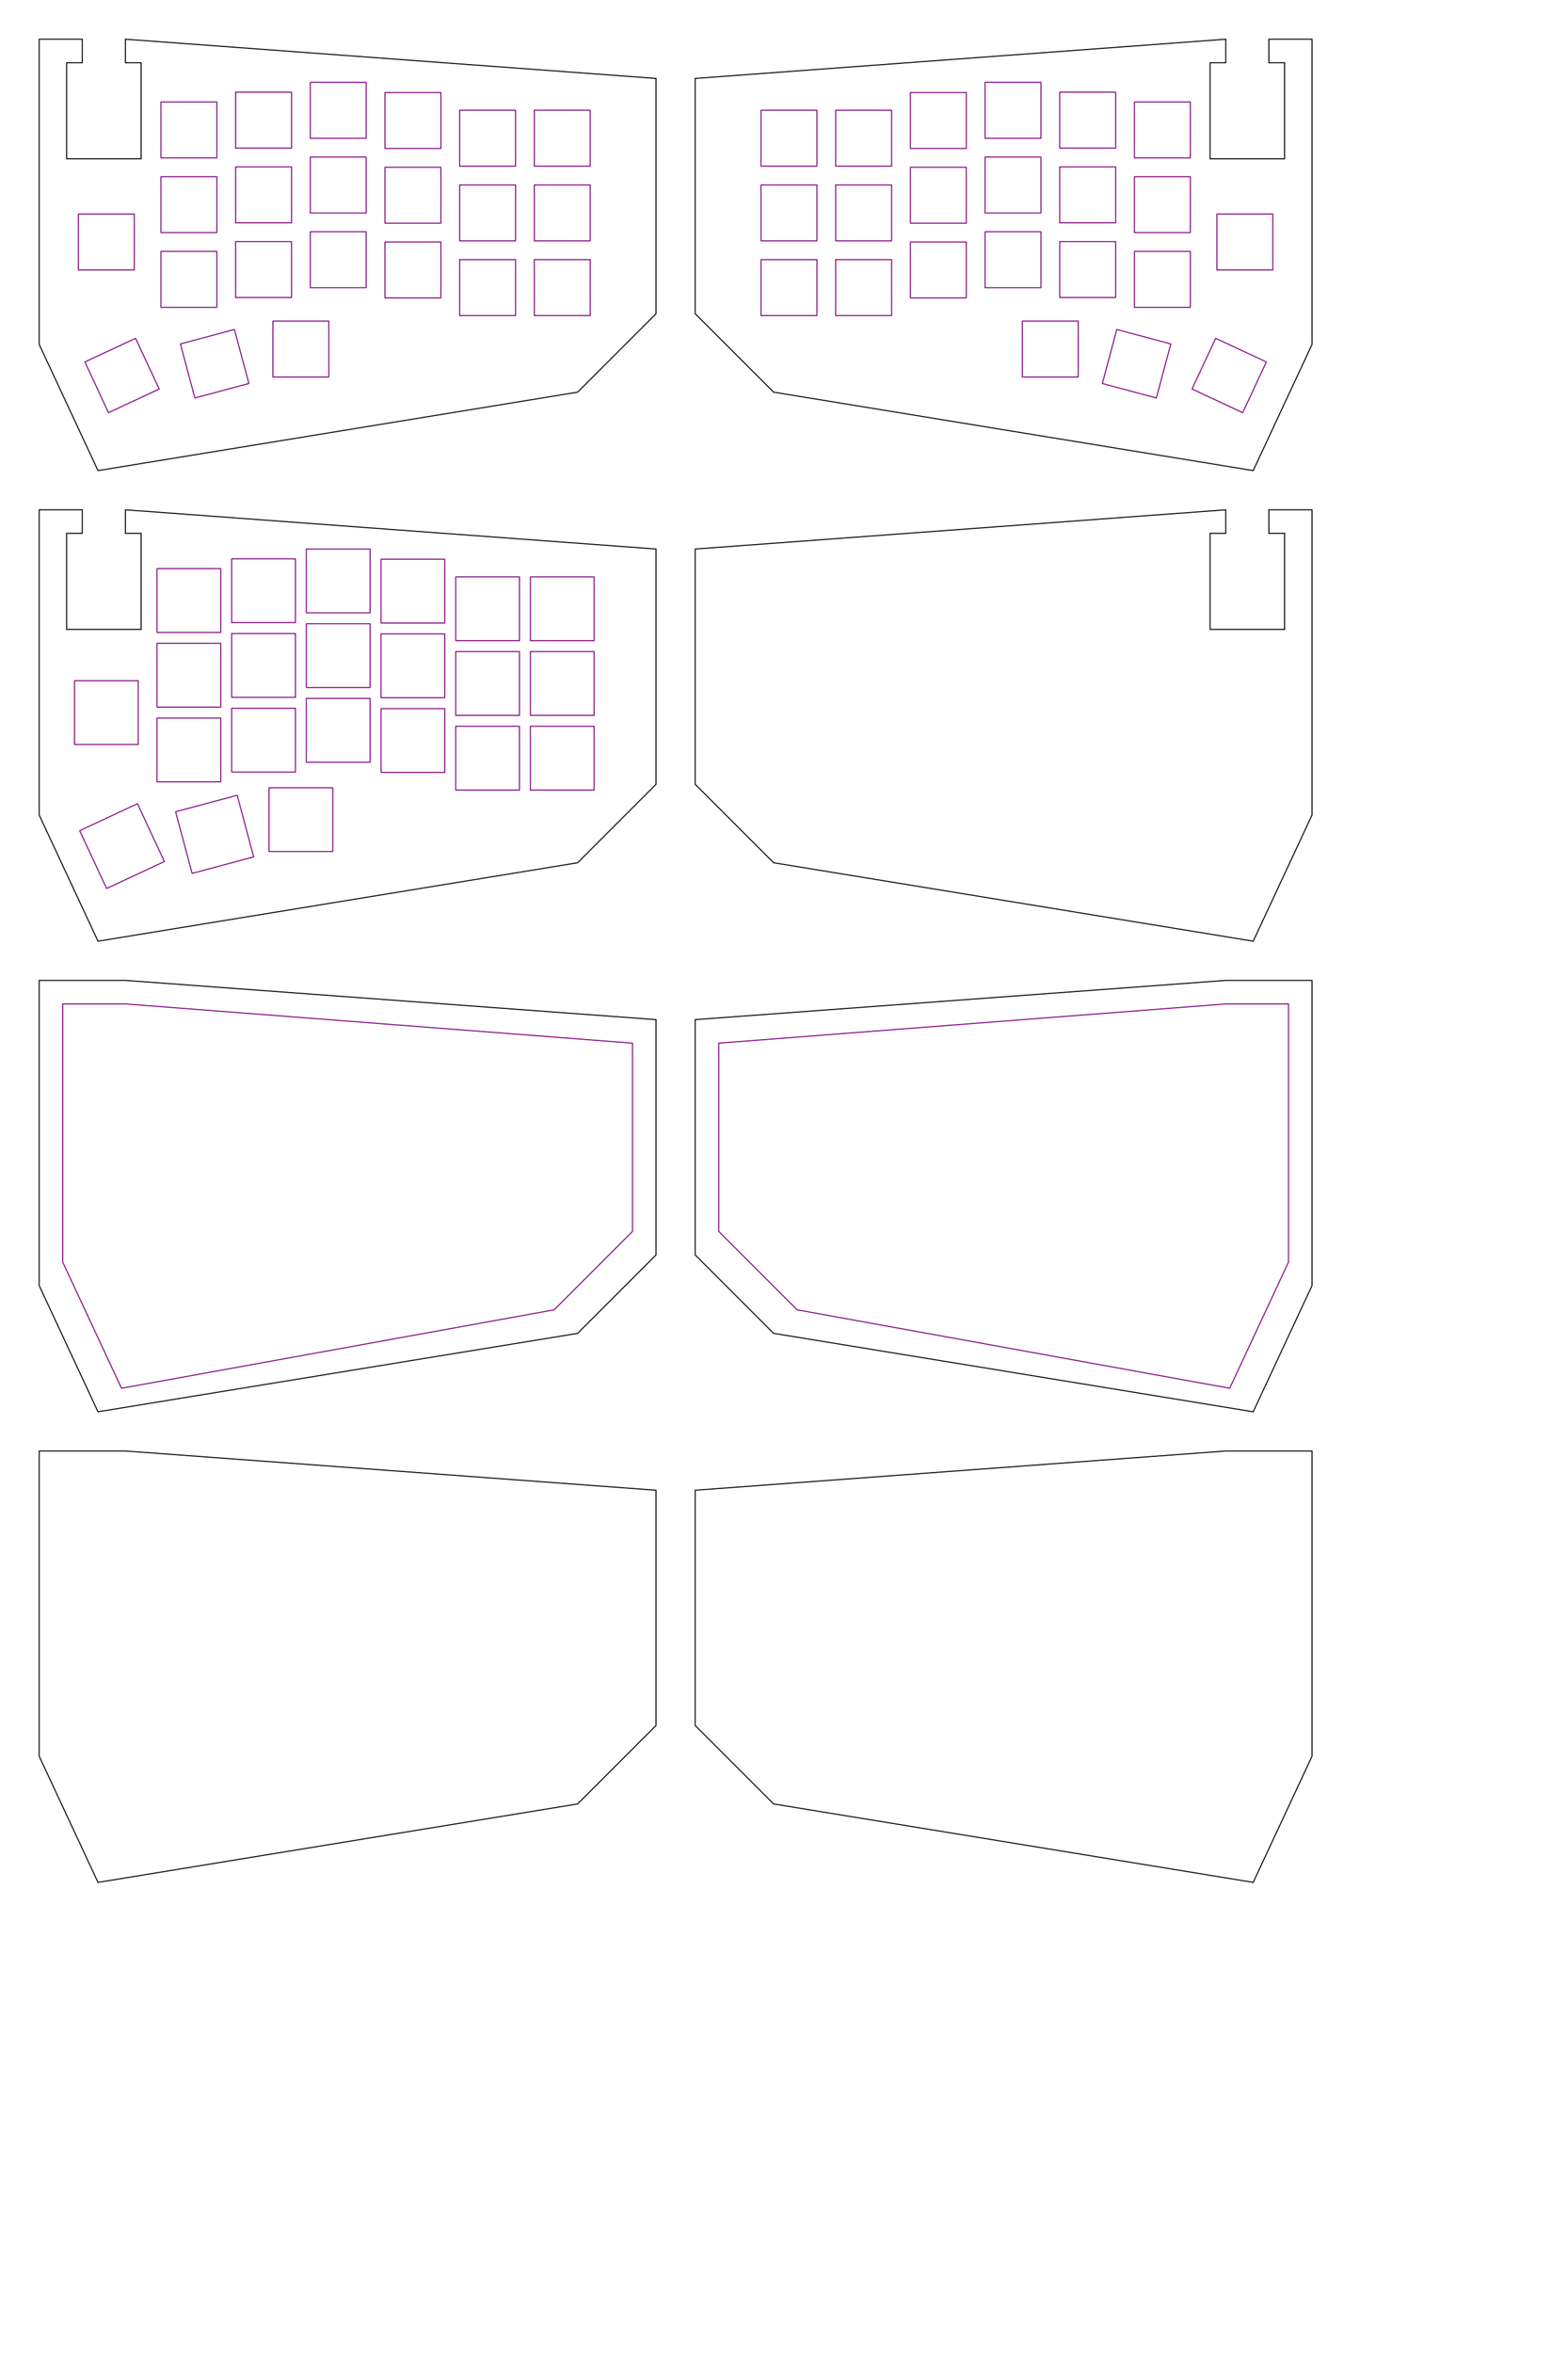 <?xml version="1.0" encoding="utf-8" ?>
<svg baseProfile="full" height="600mm" version="1.1" width="400mm" xmlns="http://www.w3.org/2000/svg" xmlns:ev="http://www.w3.org/2001/xml-events" xmlns:xlink="http://www.w3.org/1999/xlink"><defs /><rect fill="none" height="14.265mm" rx="0.01mm" ry="0.01mm" stroke="purple" width="14.265mm" x="41.05mm" y="26.0mm" /><rect fill="none" height="14.265mm" rx="0.01mm" ry="0.01mm" stroke="purple" width="14.265mm" x="289.385mm" y="26.0mm" /><rect fill="none" height="14.265mm" rx="0.01mm" ry="0.01mm" stroke="purple" width="14.265mm" x="41.05mm" y="45.05mm" /><rect fill="none" height="14.265mm" rx="0.01mm" ry="0.01mm" stroke="purple" width="14.265mm" x="289.385mm" y="45.05mm" /><rect fill="none" height="14.265mm" rx="0.01mm" ry="0.01mm" stroke="purple" width="14.265mm" x="41.05mm" y="64.1mm" /><rect fill="none" height="14.265mm" rx="0.01mm" ry="0.01mm" stroke="purple" width="14.265mm" x="289.385mm" y="64.1mm" /><rect fill="none" height="14.265mm" rx="0.01mm" ry="0.01mm" stroke="purple" width="14.265mm" x="60.1mm" y="23.5mm" /><rect fill="none" height="14.265mm" rx="0.01mm" ry="0.01mm" stroke="purple" width="14.265mm" x="270.335mm" y="23.5mm" /><rect fill="none" height="14.265mm" rx="0.01mm" ry="0.01mm" stroke="purple" width="14.265mm" x="60.1mm" y="42.55mm" /><rect fill="none" height="14.265mm" rx="0.01mm" ry="0.01mm" stroke="purple" width="14.265mm" x="270.335mm" y="42.55mm" /><rect fill="none" height="14.265mm" rx="0.01mm" ry="0.01mm" stroke="purple" width="14.265mm" x="60.1mm" y="61.6mm" /><rect fill="none" height="14.265mm" rx="0.01mm" ry="0.01mm" stroke="purple" width="14.265mm" x="270.335mm" y="61.6mm" /><rect fill="none" height="14.265mm" rx="0.01mm" ry="0.01mm" stroke="purple" width="14.265mm" x="79.15mm" y="21.0mm" /><rect fill="none" height="14.265mm" rx="0.01mm" ry="0.01mm" stroke="purple" width="14.265mm" x="251.285mm" y="21.0mm" /><rect fill="none" height="14.265mm" rx="0.01mm" ry="0.01mm" stroke="purple" width="14.265mm" x="79.15mm" y="40.05mm" /><rect fill="none" height="14.265mm" rx="0.01mm" ry="0.01mm" stroke="purple" width="14.265mm" x="251.285mm" y="40.05mm" /><rect fill="none" height="14.265mm" rx="0.01mm" ry="0.01mm" stroke="purple" width="14.265mm" x="79.15mm" y="59.1mm" /><rect fill="none" height="14.265mm" rx="0.01mm" ry="0.01mm" stroke="purple" width="14.265mm" x="251.285mm" y="59.1mm" /><rect fill="none" height="14.265mm" rx="0.01mm" ry="0.01mm" stroke="purple" width="14.265mm" x="98.2mm" y="23.6mm" /><rect fill="none" height="14.265mm" rx="0.01mm" ry="0.01mm" stroke="purple" width="14.265mm" x="232.235mm" y="23.6mm" /><rect fill="none" height="14.265mm" rx="0.01mm" ry="0.01mm" stroke="purple" width="14.265mm" x="98.2mm" y="42.65mm" /><rect fill="none" height="14.265mm" rx="0.01mm" ry="0.01mm" stroke="purple" width="14.265mm" x="232.235mm" y="42.65mm" /><rect fill="none" height="14.265mm" rx="0.01mm" ry="0.01mm" stroke="purple" width="14.265mm" x="98.2mm" y="61.7mm" /><rect fill="none" height="14.265mm" rx="0.01mm" ry="0.01mm" stroke="purple" width="14.265mm" x="232.235mm" y="61.7mm" /><rect fill="none" height="14.265mm" rx="0.01mm" ry="0.01mm" stroke="purple" width="14.265mm" x="117.25mm" y="28.1mm" /><rect fill="none" height="14.265mm" rx="0.01mm" ry="0.01mm" stroke="purple" width="14.265mm" x="213.185mm" y="28.1mm" /><rect fill="none" height="14.265mm" rx="0.01mm" ry="0.01mm" stroke="purple" width="14.265mm" x="117.25mm" y="47.15mm" /><rect fill="none" height="14.265mm" rx="0.01mm" ry="0.01mm" stroke="purple" width="14.265mm" x="213.185mm" y="47.15mm" /><rect fill="none" height="14.265mm" rx="0.01mm" ry="0.01mm" stroke="purple" width="14.265mm" x="117.25mm" y="66.2mm" /><rect fill="none" height="14.265mm" rx="0.01mm" ry="0.01mm" stroke="purple" width="14.265mm" x="213.185mm" y="66.2mm" /><rect fill="none" height="14.265mm" rx="0.01mm" ry="0.01mm" stroke="purple" width="14.265mm" x="136.3mm" y="28.1mm" /><rect fill="none" height="14.265mm" rx="0.01mm" ry="0.01mm" stroke="purple" width="14.265mm" x="194.135mm" y="28.1mm" /><rect fill="none" height="14.265mm" rx="0.01mm" ry="0.01mm" stroke="purple" width="14.265mm" x="136.3mm" y="47.15mm" /><rect fill="none" height="14.265mm" rx="0.01mm" ry="0.01mm" stroke="purple" width="14.265mm" x="194.135mm" y="47.15mm" /><rect fill="none" height="14.265mm" rx="0.01mm" ry="0.01mm" stroke="purple" width="14.265mm" x="136.3mm" y="66.2mm" /><rect fill="none" height="14.265mm" rx="0.01mm" ry="0.01mm" stroke="purple" width="14.265mm" x="194.135mm" y="66.2mm" /><rect fill="none" height="14.265mm" rx="0.01mm" ry="0.01mm" stroke="purple" transform="rotate(0, 102.547, 233.223)" width="14.265mm" x="20mm" y="54.575mm" /><rect fill="none" height="14.265mm" rx="0.01mm" ry="0.01mm" stroke="purple" transform="rotate(0, 1200.246, 233.223)" width="14.265mm" x="310.435mm" y="54.575mm" /><rect fill="none" height="14.265mm" rx="0.01mm" ry="0.01mm" stroke="purple" transform="rotate(0, 290.105, 336.366)" width="14.265mm" x="69.625mm" y="81.865mm" /><rect fill="none" height="14.265mm" rx="0.01mm" ry="0.01mm" stroke="purple" transform="rotate(0, 1012.689, 336.366)" width="14.265mm" x="260.81mm" y="81.865mm" /><rect fill="none" height="14.265mm" rx="0.01mm" ry="0.01mm" stroke="purple" transform="rotate(-15, 206.956, 350.539)" width="14.265mm" x="47.625mm" y="85.615mm" /><rect fill="none" height="14.265mm" rx="0.01mm" ry="0.01mm" stroke="purple" transform="rotate(15, 1095.838, 350.539)" width="14.265mm" x="282.81mm" y="85.615mm" /><rect fill="none" height="14.265mm" rx="0.01mm" ry="0.01mm" stroke="purple" transform="rotate(-25, 117.665, 361.878)" width="14.265mm" x="24.0mm" y="88.615mm" /><rect fill="none" height="14.265mm" rx="0.01mm" ry="0.01mm" stroke="purple" transform="rotate(25, 1185.128, 361.878)" width="14.265mm" x="306.435mm" y="88.615mm" /><polygon fill="none" points="37.795,37.795 79.37,37.795 79.37,60.472 64.252,60.472 64.252,153.07 136.062,153.07 136.062,60.472 120.944,60.472 120.944,37.795 632.499,75.59 632.499,302.36 556.909,377.95 94.487,453.54 37.795,331.963" stroke="black" /><polygon fill="none" points="1264.999,37.795 1223.424,37.795 1223.424,60.472 1238.542,60.472 1238.542,153.07 1166.732,153.07 1166.732,60.472 1181.85,60.472 1181.85,37.795 670.294,75.59 670.294,302.36 745.884,377.95 1208.306,453.54 1264.999,331.963" stroke="black" /><rect fill="none" height="16.265mm" rx="0.01mm" ry="0.01mm" stroke="purple" width="16.265mm" x="40.05mm" y="145.0mm" /><rect fill="none" height="16.265mm" rx="0.01mm" ry="0.01mm" stroke="purple" width="16.265mm" x="40.05mm" y="164.05mm" /><rect fill="none" height="16.265mm" rx="0.01mm" ry="0.01mm" stroke="purple" width="16.265mm" x="40.05mm" y="183.1mm" /><rect fill="none" height="16.265mm" rx="0.01mm" ry="0.01mm" stroke="purple" width="16.265mm" x="59.1mm" y="142.5mm" /><rect fill="none" height="16.265mm" rx="0.01mm" ry="0.01mm" stroke="purple" width="16.265mm" x="59.1mm" y="161.55mm" /><rect fill="none" height="16.265mm" rx="0.01mm" ry="0.01mm" stroke="purple" width="16.265mm" x="59.1mm" y="180.6mm" /><rect fill="none" height="16.265mm" rx="0.01mm" ry="0.01mm" stroke="purple" width="16.265mm" x="78.15mm" y="140.0mm" /><rect fill="none" height="16.265mm" rx="0.01mm" ry="0.01mm" stroke="purple" width="16.265mm" x="78.15mm" y="159.05mm" /><rect fill="none" height="16.265mm" rx="0.01mm" ry="0.01mm" stroke="purple" width="16.265mm" x="78.15mm" y="178.1mm" /><rect fill="none" height="16.265mm" rx="0.01mm" ry="0.01mm" stroke="purple" width="16.265mm" x="97.2mm" y="142.6mm" /><rect fill="none" height="16.265mm" rx="0.01mm" ry="0.01mm" stroke="purple" width="16.265mm" x="97.2mm" y="161.65mm" /><rect fill="none" height="16.265mm" rx="0.01mm" ry="0.01mm" stroke="purple" width="16.265mm" x="97.2mm" y="180.7mm" /><rect fill="none" height="16.265mm" rx="0.01mm" ry="0.01mm" stroke="purple" width="16.265mm" x="116.25mm" y="147.1mm" /><rect fill="none" height="16.265mm" rx="0.01mm" ry="0.01mm" stroke="purple" width="16.265mm" x="116.25mm" y="166.15mm" /><rect fill="none" height="16.265mm" rx="0.01mm" ry="0.01mm" stroke="purple" width="16.265mm" x="116.25mm" y="185.2mm" /><rect fill="none" height="16.265mm" rx="0.01mm" ry="0.01mm" stroke="purple" width="16.265mm" x="135.3mm" y="147.1mm" /><rect fill="none" height="16.265mm" rx="0.01mm" ry="0.01mm" stroke="purple" width="16.265mm" x="135.3mm" y="166.15mm" /><rect fill="none" height="16.265mm" rx="0.01mm" ry="0.01mm" stroke="purple" width="16.265mm" x="135.3mm" y="185.2mm" /><rect fill="none" height="16.265mm" rx="0.01mm" ry="0.01mm" stroke="purple" transform="rotate(0, 102.547, 686.763)" width="16.265mm" x="19mm" y="173.575mm" /><rect fill="none" height="16.265mm" rx="0.01mm" ry="0.01mm" stroke="purple" transform="rotate(0, 290.105, 789.906)" width="16.265mm" x="68.625mm" y="200.865mm" /><rect fill="none" height="16.265mm" rx="0.01mm" ry="0.01mm" stroke="purple" transform="rotate(-15, 206.956, 804.079)" width="16.265mm" x="46.625mm" y="204.615mm" /><rect fill="none" height="16.265mm" rx="0.01mm" ry="0.01mm" stroke="purple" transform="rotate(-25, 117.665, 815.418)" width="16.265mm" x="23.0mm" y="207.615mm" /><polygon fill="none" points="37.795,491.335 79.37,491.335 79.37,514.012 64.252,514.012 64.252,606.61 136.062,606.61 136.062,514.012 120.944,514.012 120.944,491.335 632.499,529.13 632.499,755.9 556.909,831.49 94.487,907.08 37.795,785.503" stroke="black" /><polygon fill="none" points="1264.999,491.335 1223.424,491.335 1223.424,514.012 1238.542,514.012 1238.542,606.61 1166.732,606.61 1166.732,514.012 1181.85,514.012 1181.85,491.335 670.294,529.13 670.294,755.9 745.884,831.49 1208.306,907.08 1264.999,785.503" stroke="black" /><polygon fill="none" points="37.795,944.875 120.944,944.875 632.499,982.67 632.499,1209.44 556.909,1285.03 94.487,1360.62 37.795,1239.043" stroke="black" /><polygon fill="none" points="1264.999,944.875 1181.85,944.875 670.294,982.67 670.294,1209.44 745.884,1285.03 1208.306,1360.62 1264.999,1239.043" stroke="black" /><polygon fill="none" points="60.472,967.552 120.944,967.552 609.822,1005.347 609.822,1186.763 534.232,1262.353 117.165,1337.943 60.472,1216.366" stroke="purple" /><polygon fill="none" points="1242.322,967.552 1181.85,967.552 692.971,1005.347 692.971,1186.763 768.561,1262.353 1185.629,1337.943 1242.322,1216.366" stroke="purple" /><polygon fill="none" points="37.795,1398.415 120.944,1398.415 632.499,1436.21 632.499,1662.98 556.909,1738.57 94.487,1814.16 37.795,1692.583" stroke="black" /><polygon fill="none" points="1264.999,1398.415 1181.85,1398.415 670.294,1436.21 670.294,1662.98 745.884,1738.57 1208.306,1814.16 1264.999,1692.583" stroke="black" /></svg>